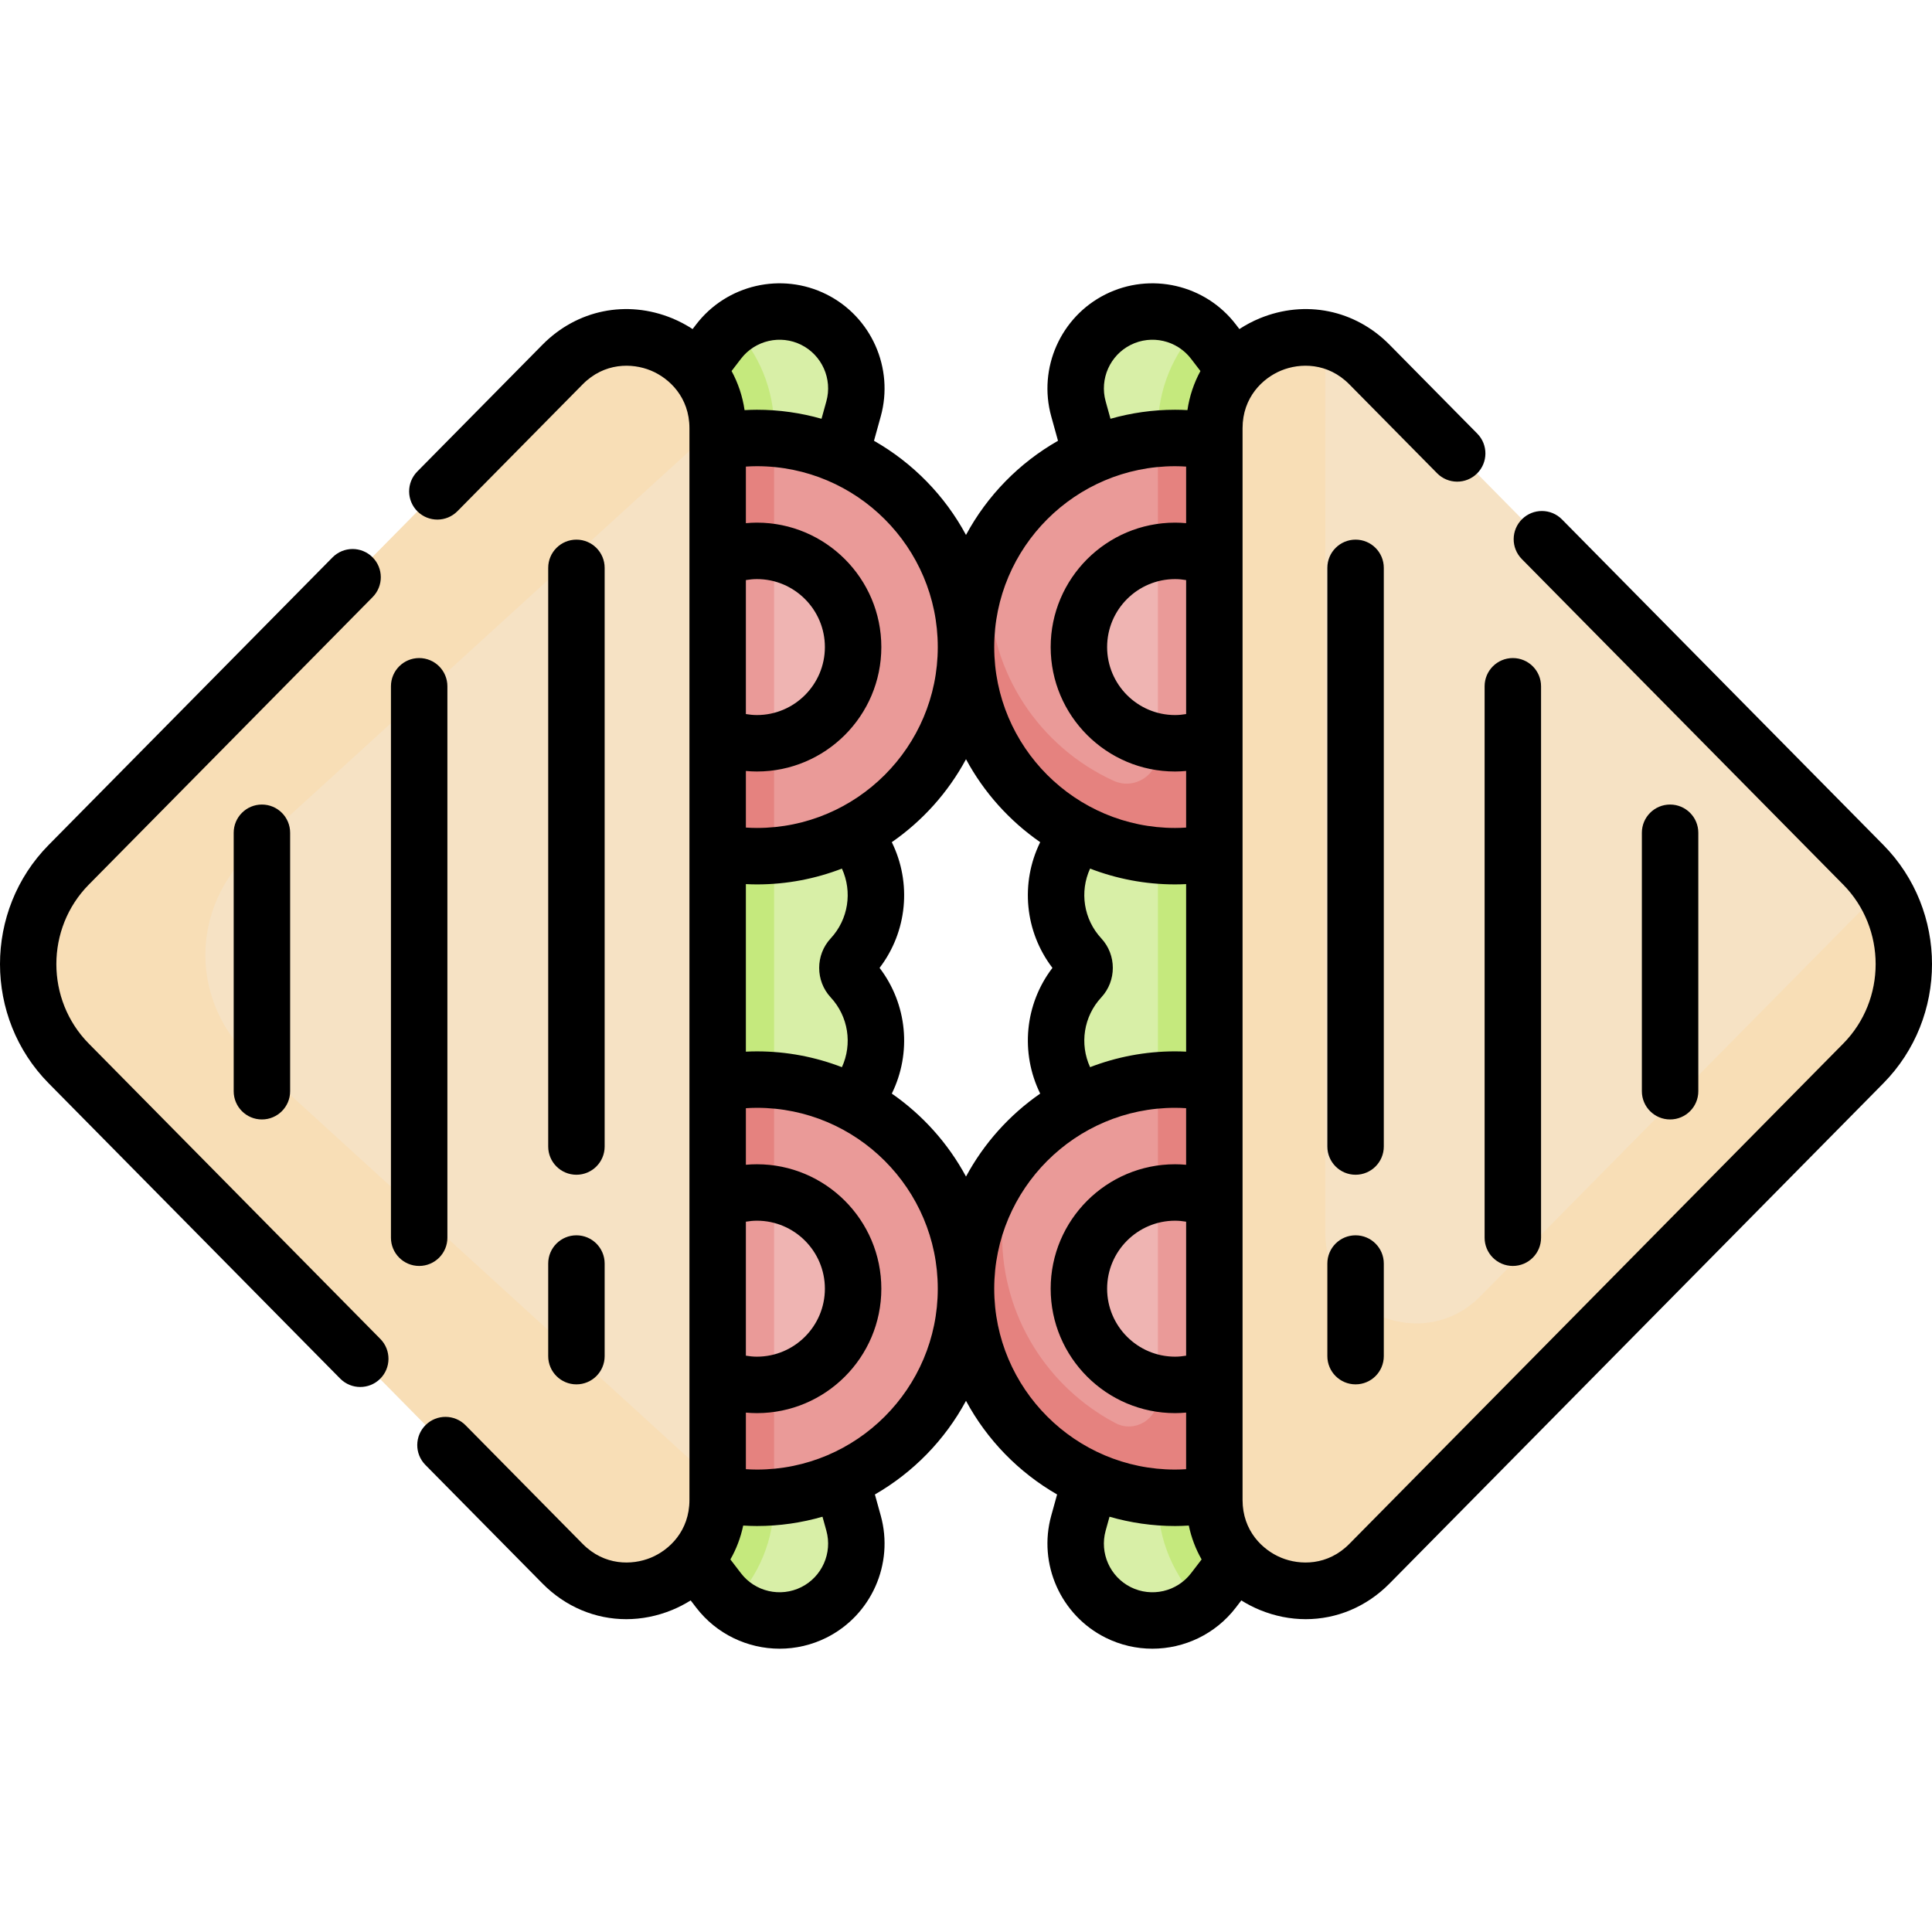 <svg id="Capa_1" enable-background="new 0 0 513.416 513.416" height="512" viewBox="0 0 513.416 513.416" width="512" xmlns="http://www.w3.org/2000/svg"><g><g><path d="m328.249 98.33-5.784-7.55c-5.955-7.773-16.591-10.223-25.346-5.837-8.724 4.37-13.136 14.303-10.529 23.706l3.117 11.243 11.471 52.065-14.469 49.346-2.076 3.173c-6.146 9.394-5.1 21.767 2.535 29.996 1.432 1.543 1.432 3.93 0 5.473-7.635 8.229-8.681 20.602-2.535 29.996l2.076 3.173 14.469 54.966-11.471 45.445-3.117 11.243c-2.607 9.403 1.805 19.336 10.529 23.706 8.755 4.385 19.391 1.936 25.346-5.837l5.784-7.55 61.846-109.58s-11.731-142.88-16.27-142.88-45.576-64.297-45.576-64.297z" fill="#d8efa7"/><path d="m185.168 415.086 5.784 7.55c5.955 7.773 16.591 10.223 25.346 5.837 8.724-4.37 13.136-14.303 10.529-23.706l-3.117-11.243-10.831-19.723-1.083-37.027 14.912-43.661 2.076-3.173c6.146-9.394 5.1-21.767-2.535-29.996-1.432-1.543-1.432-3.93 0-5.473 7.635-8.229 8.681-20.602 2.535-29.996l-2.076-3.173-13.288-15.862 3.248-24.901 7.042-60.648 3.117-11.243c2.607-9.403-1.805-19.336-10.529-23.706-8.755-4.385-19.391-1.936-25.346 5.837l-5.784 7.55-73.775 129.194 5.039 89.369z" fill="#d8efa7"/><g><g><path d="m190.952 90.78-5.784 7.55-73.775 129.194 5.039 89.369 68.737 98.193 5.784 7.55c1.025 1.338 2.197 2.506 3.466 3.521 7.288-7.284 11.294-17.005 11.294-27.538v-284.823c0-10.424-4.119-19.902-10.81-26.922-1.46 1.096-2.796 2.398-3.951 3.906z" fill="#c5e97d"/><circle cx="200.787" cy="171.956" fill="#ea9a98" r="56.406"/><path d="m205.712 228.135v-112.358c-1.624-.141-3.264-.227-4.925-.227-31.152 0-56.406 25.254-56.406 56.406s25.254 56.406 56.406 56.406c1.661 0 3.301-.086 4.925-.227z" fill="#e5827f"/><circle cx="200.787" cy="171.956" fill="#efb4b2" r="28.186"/><path d="m205.712 199.705v-55.497c-1.6-.282-3.244-.438-4.925-.438-15.567 0-28.186 12.62-28.186 28.187s12.619 28.187 28.186 28.187c1.682-.001 3.325-.157 4.925-.439z" fill="#ea9a98"/><path d="m373.826 162.626c-4.539 0-45.577-64.295-45.577-64.295l-5.784-7.55c-1.156-1.508-2.491-2.81-3.951-3.906-6.691 7.021-10.81 16.498-10.81 26.922v284.823c0 10.706 4.339 20.417 11.352 27.489 1.246-1.004 2.399-2.156 3.408-3.473l5.784-7.55 61.846-109.58c.002 0-11.729-142.88-16.268-142.88z" fill="#c5e97d"/><circle cx="313.115" cy="171.956" fill="#ea9a98" r="56.406"/><path d="m324.724 212.294 28.531-26.66 7.377-44.054c-10.025-15.649-27.553-26.03-47.517-26.03-1.826 0-3.635.087-5.416.257l.006 84.138c0 6.048-6.261 10.055-11.764 7.545-19.482-8.886-33.023-28.53-33.023-51.34 0-4.29.467-8.444 1.374-12.46-5.213 8.975-8.01 19.492-7.531 30.726 1.248 29.245 25.155 52.932 54.41 53.916 27.718.932 51.131-18.147 56.948-43.897-8.911 15.338-24.839 26.095-43.395 27.859z" fill="#e5827f"/><circle cx="313.115" cy="171.956" fill="#efb4b2" r="28.186"/><path d="m313.115 143.77c-1.851 0-3.659.184-5.41.524v55.324c1.751.34 3.559.524 5.41.524 15.567 0 28.186-12.62 28.186-28.187s-12.619-28.185-28.186-28.185z" fill="#ea9a98"/><circle cx="313.115" cy="341.274" fill="#ea9a98" r="56.406"/><path d="m329.021 388.068-6.316-3.458 14.958-29.169 31.769-17.275c-1.614-29.706-26.208-53.298-56.317-53.298-1.826 0-3.629.087-5.41.256v86.232c0 5.784-6.152 9.528-11.269 6.831-17.919-9.446-30.137-28.248-30.137-49.913 0-9.622 2.39-18.665 6.639-26.591-10.097 10.236-16.29 24.294-16.228 39.822.123 30.562 25.057 55.751 55.616 56.17 7.235.099 14.159-1.171 20.538-3.557z" fill="#e5827f"/><circle cx="313.115" cy="341.274" fill="#efb4b2" r="28.186"/><path d="m313.115 313.088c-1.851 0-3.659.184-5.41.524v55.324c1.751.34 3.559.524 5.41.524 15.567 0 28.186-12.62 28.186-28.187s-12.619-28.185-28.186-28.185z" fill="#ea9a98"/><circle cx="200.757" cy="341.274" fill="#ea9a98" r="56.406"/><path d="m205.712 397.451v-112.353c-1.634-.143-3.284-.229-4.955-.229-31.152 0-56.406 25.254-56.406 56.406s25.254 56.406 56.406 56.406c1.671 0 3.321-.087 4.955-.23z" fill="#e5827f"/><circle cx="200.757" cy="341.274" fill="#efb4b2" r="28.186"/><path d="m205.712 369.018v-55.486c-1.61-.286-3.264-.443-4.955-.443-15.567 0-28.186 12.62-28.186 28.187s12.62 28.187 28.186 28.187c1.692-.002 3.346-.16 4.955-.445z" fill="#ea9a98"/><path d="m190.712 398.62v-284.824c0-21.529-26.094-32.239-41.219-16.918l-131.226 132.928c-14.449 14.636-14.449 38.169 0 52.805l131.226 132.927c15.125 15.321 41.219 4.611 41.219-16.918z" fill="#f6e2c4"/><path d="m67.529 282.191c-17.276-15.757-17.276-41.09 0-56.847l123.171-112.326c-.621-21.005-26.266-31.275-41.208-16.14l-131.225 132.928c-14.449 14.636-14.449 38.168 0 52.805l131.226 132.928c15.125 15.321 41.219 4.611 41.219-16.918v-4.082z" fill="#f8deb6"/></g><g><path d="m322.705 398.62v-284.824c0-21.529 26.094-32.239 41.219-16.918l131.226 132.928c14.449 14.636 14.449 38.169 0 52.805l-131.226 132.927c-15.125 15.321-41.219 4.611-41.219-16.918z" fill="#f6e2c4"/><path d="m393.393 344.478c-15.125 15.321-41.219 4.611-41.219-16.918l.009-237.311c-14.016-3.181-29.478 6.978-29.478 23.547v284.824c0 21.529 26.094 32.24 41.219 16.918l131.226-132.928c12.48-12.642 14.179-31.924 5.1-46.374z" fill="#f8deb6"/></g></g></g><g><path d="m153.182 312.181c4.143 0 7.5-3.357 7.5-7.5v-153.776c0-4.143-3.357-7.5-7.5-7.5s-7.5 3.357-7.5 7.5v153.775c0 4.143 3.358 7.501 7.5 7.501z"/><path d="m145.682 360.385c0 4.143 3.357 7.5 7.5 7.5s7.5-3.357 7.5-7.5v-24.61c0-4.143-3.357-7.5-7.5-7.5s-7.5 3.357-7.5 7.5z"/><path d="m118.892 328.916v-146.542c0-4.143-3.357-7.5-7.5-7.5s-7.5 3.357-7.5 7.5v146.542c0 4.143 3.357 7.5 7.5 7.5s7.5-3.357 7.5-7.5z"/><path d="m62.102 221.303v68.685c0 4.143 3.357 7.5 7.5 7.5s7.5-3.357 7.5-7.5v-68.685c0-4.143-3.357-7.5-7.5-7.5s-7.5 3.357-7.5 7.5z"/><path d="m500.487 224.537-85.402-86.51c-2.909-2.949-7.658-2.979-10.606-.068-2.947 2.909-2.978 7.658-.067 10.606l85.401 86.509c11.503 11.653 11.503 30.614.001 42.268l-131.227 132.928c-5.759 5.834-13.123 5.731-18.098 3.69-4.972-2.041-10.285-7.143-10.285-15.34v-284.824c0-8.197 5.313-13.299 10.285-15.34 4.973-2.041 12.338-2.145 18.098 3.69l23.315 23.619c2.911 2.949 7.66 2.979 10.606.068 2.948-2.909 2.979-7.658.069-10.605l-23.317-23.619c-9.177-9.296-22.383-11.99-34.467-7.029-1.938.795-3.744 1.768-5.435 2.866l-.941-1.228c-8.13-10.611-22.704-13.966-34.659-7.981-11.897 5.96-17.953 19.593-14.397 32.416l1.797 6.482c-10.311 5.875-18.817 14.562-24.45 25.025-5.633-10.462-14.14-19.149-24.45-25.025l1.797-6.482c3.556-12.823-2.5-26.456-14.398-32.416-11.949-5.985-26.526-2.63-34.659 7.982l-.94 1.227c-1.691-1.098-3.497-2.07-5.435-2.866-12.082-4.958-25.291-2.268-34.467 7.029l-33.268 33.699c-2.91 2.947-2.88 7.696.068 10.605 2.946 2.911 7.696 2.88 10.605-.068l33.268-33.699c5.76-5.833 13.124-5.729 18.098-3.69 4.972 2.041 10.285 7.143 10.285 15.34v284.824c0 8.197-5.313 13.299-10.285 15.34-4.974 2.04-12.339 2.143-18.097-3.69l-31.109-31.514c-2.911-2.95-7.66-2.979-10.606-.069-2.948 2.91-2.979 7.659-.069 10.606l31.11 31.514c6.134 6.214 14.067 9.478 22.264 9.478 4.065 0 8.196-.804 12.203-2.448 1.743-.715 3.378-1.574 4.922-2.536l1.454 1.898c5.425 7.081 13.719 10.931 22.189 10.931 4.224 0 8.492-.958 12.47-2.949 11.897-5.96 17.953-19.593 14.397-32.416l-1.558-5.619c10.203-5.873 18.622-14.506 24.211-24.888 5.589 10.382 14.008 19.015 24.211 24.888l-1.558 5.619c-3.556 12.823 2.5 26.456 14.398 32.416 3.977 1.992 8.244 2.949 12.469 2.949 8.47 0 16.765-3.851 22.19-10.932l1.453-1.897c1.544.962 3.179 1.821 4.922 2.536 4.007 1.645 8.137 2.448 12.203 2.448 8.195-.001 16.131-3.264 22.264-9.477l131.227-132.929c17.239-17.463 17.239-45.879 0-63.342zm-302.275-70.385c.964-.159 1.938-.263 2.929-.263 9.962 0 18.067 8.105 18.067 18.067s-8.105 18.067-18.067 18.067c-.991 0-1.965-.104-2.929-.263zm0 170.504c.964-.159 1.938-.263 2.929-.263 9.962 0 18.067 8.105 18.067 18.067s-8.105 18.067-18.067 18.067c-.991 0-1.965-.104-2.929-.263zm0-89.711c.978.047 1.955.08 2.929.08 7.961 0 15.574-1.498 22.593-4.201 2.816 6.147 1.732 13.466-2.983 18.547-4.078 4.396-4.078 11.28 0 15.676 4.715 5.082 5.799 12.4 2.983 18.548-7.02-2.704-14.633-4.201-22.594-4.201-.973 0-1.95.029-2.929.077v-44.526zm35.529 22.263c7.36-9.637 8.58-22.568 3.25-33.405 8.185-5.678 14.971-13.233 19.718-22.049 4.746 8.815 11.532 16.372 19.717 22.049-5.33 10.837-4.109 23.769 3.251 33.406-7.36 9.637-8.58 22.568-3.25 33.406-8.185 5.677-14.971 13.233-19.718 22.049-4.746-8.815-11.532-16.371-19.717-22.049 5.329-10.838 4.109-23.77-3.251-33.407zm55.942 26.385c-2.816-6.147-1.732-13.466 2.983-18.547 4.078-4.396 4.078-11.28 0-15.676-4.715-5.081-5.799-12.4-2.984-18.547 7.02 2.704 14.633 4.201 22.594 4.201.974 0 1.95-.031 2.929-.08v44.528c-.978-.047-1.955-.08-2.929-.08-7.961.001-15.574 1.498-22.593 4.201zm25.522-93.833c-.964.159-1.938.263-2.929.263-9.962 0-18.067-8.105-18.067-18.067s8.105-18.067 18.067-18.067c.991 0 1.965.104 2.929.263zm0 170.504c-.964.159-1.938.263-2.929.263-9.962 0-18.067-8.105-18.067-18.067s8.105-18.067 18.067-18.067c.991 0 1.965.104 2.929.263zm-21.388-253.619c-1.646-5.933 1.156-12.239 6.66-14.996 5.533-2.771 12.274-1.217 16.034 3.691l2.495 3.257c-1.724 3.176-2.91 6.671-3.454 10.386-1.094-.058-2.188-.094-3.277-.094-5.953 0-11.709.847-17.172 2.396zm18.459 17.245c.972 0 1.95.042 2.929.103v15.035c-.97-.086-1.945-.138-2.929-.138-18.233 0-33.067 14.834-33.067 33.067s14.834 33.067 33.067 33.067c.984 0 1.959-.06 2.929-.146v15.045c-.979.061-1.957.103-2.929.103-26.505 0-48.067-21.563-48.067-48.068-.001-26.506 21.562-48.068 48.067-48.068zm-63.068 48.066c0 26.505-21.562 48.068-48.067 48.068-.972 0-1.95-.042-2.929-.103v-15.039c.97.086 1.945.14 2.929.14 18.233 0 33.067-14.834 33.067-33.067s-14.834-33.067-33.067-33.067c-.984 0-1.959.055-2.929.142v-15.038c.979-.062 1.957-.103 2.929-.103 26.505.001 48.067 21.563 48.067 48.067zm-36.269-80.308c5.505 2.757 8.307 9.063 6.661 14.996l-1.287 4.641c-5.464-1.548-11.219-2.396-17.172-2.396-1.089 0-2.181.042-3.275.102-.544-3.718-1.73-7.215-3.455-10.394l2.494-3.256c3.762-4.908 10.506-6.463 16.034-3.693zm6.661 315.124c1.646 5.933-1.156 12.239-6.66 14.996-5.531 2.771-12.274 1.217-16.034-3.691l-2.81-3.667c1.581-2.767 2.729-5.795 3.406-9.003 1.216.073 2.43.122 3.639.122 6.047 0 11.89-.873 17.429-2.469zm-18.459-16.245c-.972 0-1.949-.042-2.929-.103v-15.033c.969.086 1.945.136 2.929.136 18.233 0 33.067-14.834 33.067-33.067s-14.834-33.067-33.067-33.067c-.983 0-1.959.046-2.929.133v-15.03c.979-.061 1.957-.103 2.929-.103 26.505 0 48.067 21.562 48.067 48.067s-21.562 48.067-48.067 48.067zm63.067-48.067c0-26.505 21.562-48.067 48.067-48.067.972 0 1.949.042 2.929.103v15.036c-.97-.086-1.945-.138-2.929-.138-18.233 0-33.067 14.834-33.067 33.067s14.834 33.067 33.067 33.067c.984 0 1.959-.056 2.929-.143v15.04c-.979.061-1.957.103-2.929.103-26.504-.001-48.067-21.563-48.067-48.068zm36.27 79.308c-5.505-2.757-8.307-9.063-6.661-14.996l1.03-3.713c5.54 1.596 11.383 2.469 17.429 2.469 1.209 0 2.423-.051 3.639-.125.677 3.209 1.825 6.239 3.406 9.007l-2.809 3.667c-3.762 4.907-10.505 6.463-16.034 3.691z"/><path d="m367.735 150.905c0-4.143-3.357-7.5-7.5-7.5s-7.5 3.357-7.5 7.5v153.775c0 4.143 3.357 7.5 7.5 7.5s7.5-3.357 7.5-7.5z"/><path d="m360.235 328.275c-4.143 0-7.5 3.357-7.5 7.5v24.609c0 4.143 3.357 7.5 7.5 7.5s7.5-3.357 7.5-7.5v-24.609c0-4.142-3.358-7.5-7.5-7.5z"/><path d="m394.525 328.916c0 4.143 3.357 7.5 7.5 7.5s7.5-3.357 7.5-7.5v-146.542c0-4.143-3.357-7.5-7.5-7.5s-7.5 3.357-7.5 7.5z"/><path d="m451.315 289.987v-68.685c0-4.143-3.357-7.5-7.5-7.5s-7.5 3.357-7.5 7.5v68.685c0 4.143 3.357 7.5 7.5 7.5s7.5-3.357 7.5-7.5z"/><path d="m23.604 277.342c-11.503-11.653-11.503-30.614 0-42.268l75.43-76.408c2.91-2.947 2.88-7.696-.068-10.605-2.946-2.911-7.696-2.879-10.605.068l-75.43 76.408c-17.24 17.463-17.24 45.879 0 63.342l77.468 78.473c1.467 1.486 3.401 2.23 5.337 2.23 1.903 0 3.808-.72 5.27-2.163 2.947-2.909 2.978-7.658.067-10.606z"/></g></g></svg>